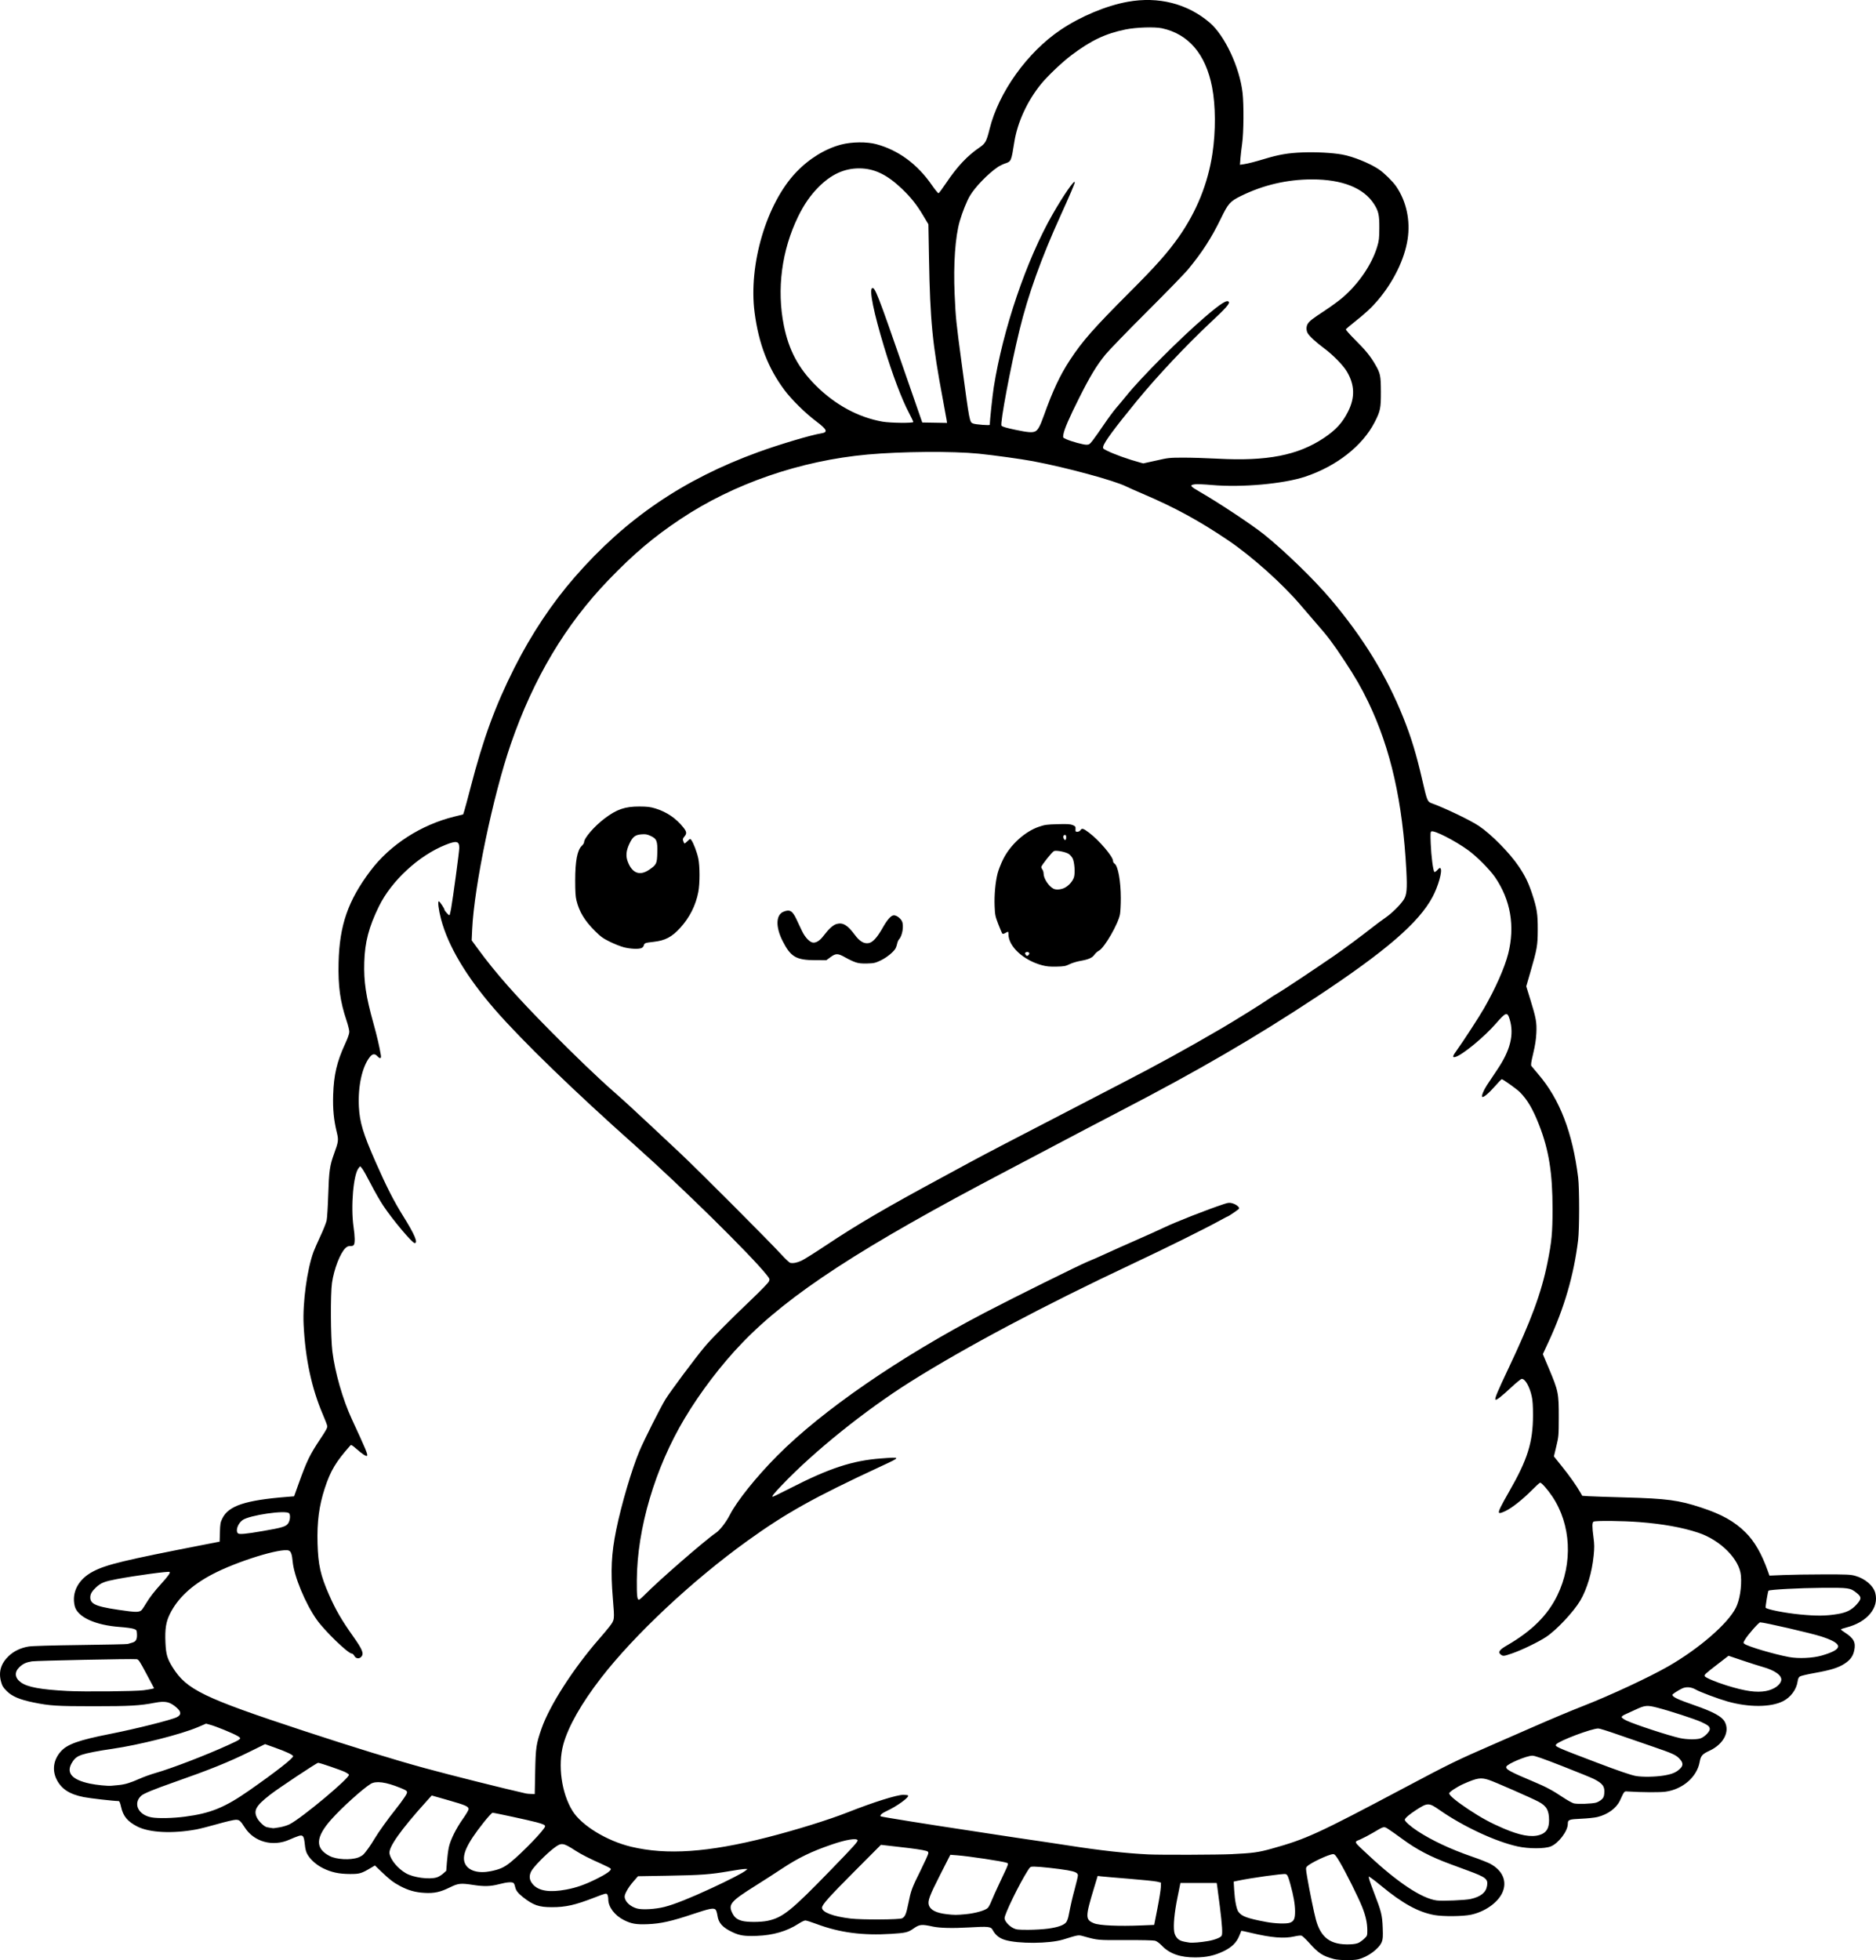 <?xml version="1.0" encoding="UTF-8" standalone="no"?>
<!-- Created with Inkscape (http://www.inkscape.org/) -->

<svg
   width="636.265mm"
   height="664.573mm"
   viewBox="0 0 636.266 664.573"
   version="1.1"
   id="svg1"
   xml:space="preserve"
   xmlns="http://www.w3.org/2000/svg"
   xmlns:svg="http://www.w3.org/2000/svg"><defs
     id="defs1" /><g
     id="layer1"
     transform="translate(978.261,278.123)"><path
       style="fill:#000000"
       d="m -525.763,386.088 c -3.969,-1.073 -5.296,-1.942 -8.582,-5.621 -1.082,-1.211 -2.221,-2.266 -2.532,-2.344 -0.311,-0.078 -1.368,0.044 -2.349,0.272 -3.456,0.801 -7.847,0.446 -14.683,-1.188 -1.809,-0.432 -3.31,-0.755 -3.336,-0.717 -0.026,0.038 -0.321,0.758 -0.655,1.601 -0.944,2.376 -2.559,3.972 -5.402,5.338 -3.06,1.47 -5.799,2.069 -9.549,2.087 -5.058,0.025 -8.713,-1.246 -11.293,-3.926 -0.906,-0.941 -1.762,-1.564 -2.378,-1.732 -0.561,-0.152 -4.758,-0.245 -10.054,-0.221 -9.544,0.042 -9.272,0.066 -14.05,-1.253 -1.976,-0.545 -1.675,-0.591 -7.024,1.059 -4.679,1.443 -15.327,1.51 -19.81,0.126 -1.901,-0.587 -3.227,-1.663 -4.103,-3.329 -0.621,-1.182 -1.475,-1.276 -8.048,-0.889 -5.505,0.324 -9.923,0.218 -12.281,-0.295 -3.85,-0.838 -4.506,-0.767 -6.615,0.72 -1.771,1.249 -2.624,1.451 -7.408,1.753 -9.779,0.617 -17.563,-0.409 -25.428,-3.351 -1.751,-0.655 -3.454,-1.191 -3.786,-1.191 -0.331,0 -1.365,0.497 -2.297,1.104 -3.895,2.538 -8.646,3.923 -14.135,4.118 -4.225,0.151 -5.836,-0.095 -8.315,-1.267 -3.319,-1.57 -4.695,-3.093 -5.048,-5.589 -0.126,-0.895 -0.409,-1.805 -0.628,-2.024 -0.671,-0.671 -2.058,-0.4 -7.767,1.515 -7.162,2.403 -10.874,3.232 -15.24,3.404 -3.954,0.156 -5.581,-0.125 -8.109,-1.397 -3.13,-1.576 -5.284,-4.436 -5.289,-7.023 -10e-4,-0.663 -0.158,-1.419 -0.349,-1.68 -0.325,-0.445 -0.593,-0.378 -4.432,1.111 -6.498,2.52 -9.667,3.232 -14.367,3.227 -4.391,-0.005 -6.244,-0.644 -9.71,-3.347 -1.766,-1.377 -2.481,-2.299 -2.719,-3.504 -0.098,-0.495 -0.311,-1.061 -0.473,-1.257 -0.442,-0.532 -2.184,-0.424 -4.979,0.31 -2.893,0.76 -5.079,0.825 -8.745,0.26 -4.255,-0.656 -5.118,-0.569 -7.884,0.796 -3.316,1.635 -5.334,2.077 -8.652,1.894 -3.122,-0.172 -5.552,-0.854 -8.334,-2.339 -2.301,-1.228 -3.575,-2.212 -6.431,-4.964 l -2.066,-1.99 -1.242,0.737 c -3.358,1.994 -3.922,2.163 -7.195,2.157 -3.743,-0.007 -6.403,-0.58 -9.215,-1.988 -2.227,-1.115 -4.178,-2.845 -5.229,-4.638 -0.485,-0.827 -0.731,-1.765 -0.905,-3.449 -0.291,-2.822 -0.606,-3.257 -2.046,-2.835 -0.547,0.16 -1.984,0.733 -3.195,1.272 -5.584,2.488 -11.95,0.77 -15.069,-4.067 -1.56,-2.418 -1.862,-2.678 -3.122,-2.678 -0.615,0 -3.384,0.646 -6.153,1.436 -2.769,0.79 -6.025,1.618 -7.236,1.841 -8.078,1.487 -15.877,1.102 -19.969,-0.986 -3.357,-1.713 -4.817,-3.48 -5.532,-6.692 -0.307,-1.381 -0.551,-1.948 -0.837,-1.948 -1.609,0 -9.692,-0.921 -11.846,-1.351 -4.84,-0.964 -7.592,-2.766 -9.194,-6.02 -1.555,-3.159 -1.037,-6.627 1.405,-9.408 2.18,-2.483 6.098,-3.88 16.785,-5.985 8.706,-1.715 20.856,-4.767 22.632,-5.685 1.54,-0.796 1.502,-1.822 -0.119,-3.245 -2.237,-1.964 -3.819,-2.321 -7.3,-1.645 -5.165,1.002 -8.472,1.192 -20.77,1.192 -12.576,0 -14.901,-0.147 -20.505,-1.294 -4.643,-0.951 -7.224,-2.051 -9.015,-3.844 -1.259,-1.26 -1.546,-1.738 -1.956,-3.256 -0.886,-3.277 -0.01,-6.144 2.641,-8.652 1.766,-1.67 4.106,-2.779 6.756,-3.202 1.235,-0.197 7.794,-0.387 17.581,-0.51 8.586,-0.108 15.789,-0.268 16.007,-0.355 0.218,-0.088 0.889,-0.285 1.49,-0.439 1.315,-0.336 1.758,-1.163 1.635,-3.056 -0.079,-1.22 -0.124,-1.285 -1.141,-1.638 -0.582,-0.202 -2.666,-0.483 -4.63,-0.625 -8.435,-0.607 -14.45,-3.393 -15.341,-7.106 -1.119,-4.666 1.252,-9.115 6.244,-11.717 4.515,-2.353 10.48,-3.791 37.712,-9.093 l 5.2,-1.012 0.092,-3.189 c 0.082,-2.858 0.169,-3.346 0.838,-4.707 2.101,-4.279 7.751,-6.153 21.977,-7.29 l 2.349,-0.188 1.518,-4.233 c 2.781,-7.757 3.778,-9.818 7.335,-15.157 2.096,-3.147 2.493,-3.905 2.37,-4.522 -0.082,-0.408 -0.746,-2.134 -1.476,-3.836 -3.811,-8.881 -5.957,-18.906 -6.522,-30.46 -0.362,-7.415 1.165,-18.68 3.34,-24.632 0.314,-0.859 1.378,-3.288 2.366,-5.398 0.988,-2.11 1.935,-4.491 2.105,-5.292 0.17,-0.8 0.414,-4.729 0.542,-8.731 0.257,-8.05 0.516,-9.874 1.966,-13.851 1.497,-4.106 1.571,-4.658 0.962,-7.151 -1.065,-4.358 -1.414,-7.916 -1.261,-12.865 0.207,-6.72 1.261,-11.212 4.046,-17.249 0.946,-2.05 1.427,-3.438 1.427,-4.115 0,-0.562 -0.415,-2.253 -0.921,-3.757 -2.187,-6.495 -2.904,-11.693 -2.714,-19.693 0.3,-12.671 3.2,-21.025 10.803,-31.121 6.653,-8.836 17.127,-15.599 28.475,-18.387 l 2.966,-0.729 0.396,-1.224 c 0.218,-0.673 1.183,-4.26 2.144,-7.971 4.286,-16.543 8.339,-27.61 14.827,-40.481 5.768,-11.443 12.738,-21.912 20.548,-30.863 17.293,-19.82 36.815,-33.096 62.25,-42.334 7.169,-2.604 17.894,-5.794 21.218,-6.311 2.476,-0.385 2.108,-1.286 -1.693,-4.138 -3.596,-2.699 -8.227,-7.256 -10.645,-10.474 -5.594,-7.446 -8.8,-15.735 -10.192,-26.355 -2.126,-16.221 4.014,-36.984 14.06,-47.541 4.416,-4.641 9.856,-7.99 15.297,-9.418 3.573,-0.938 8.697,-0.997 11.906,-0.137 7.452,1.997 13.925,6.746 18.798,13.795 1.116,1.614 2.165,2.892 2.331,2.84 0.166,-0.051 1.314,-1.601 2.551,-3.444 3.752,-5.589 7.209,-9.267 11.354,-12.083 1.967,-1.336 2.374,-2.084 3.4,-6.242 3.074,-12.464 12.815,-26.048 24.139,-33.66 6.753,-4.54 15.466,-8.175 22.73,-9.482 10.406,-1.873 20.183,0.61 27.755,7.049 5.13,4.362 10.187,15.144 11.177,23.827 0.461,4.05 0.386,13.485 -0.137,17.17 -0.237,1.673 -0.504,3.982 -0.592,5.129 l -0.16,2.087 1.297,-0.19 c 1.411,-0.206 3.767,-0.811 7.193,-1.844 4.748,-1.433 7.929,-1.97 12.757,-2.154 4.569,-0.174 9.994,0.113 13.361,0.707 3.749,0.661 9.465,2.972 12.568,5.081 1.767,1.201 4.687,4.081 5.815,5.736 3.468,5.089 4.857,11.524 3.872,17.947 -1.023,6.673 -4.735,14.293 -10.01,20.55 -2.16,2.562 -4.152,4.415 -8.193,7.621 -1.41,1.118 -2.642,2.161 -2.738,2.316 -0.096,0.156 1.314,1.763 3.141,3.58 3.523,3.502 5.14,5.482 6.776,8.292 1.79,3.075 1.943,3.798 1.964,9.279 0.021,5.635 -0.174,6.582 -2.147,10.411 -4.119,7.993 -12.94,14.896 -23.53,18.415 -7.357,2.444 -21.541,3.715 -31.571,2.828 -2.547,-0.225 -5.139,-0.339 -5.761,-0.253 -2.021,0.28 -1.813,0.606 1.66,2.603 6.335,3.642 17.696,11.175 21.689,14.381 7.096,5.697 17.045,15.356 22.655,21.994 10.979,12.992 18.932,25.958 24.586,40.084 2.74,6.846 4.401,12.309 6.475,21.299 1.625,7.044 1.719,7.269 3.258,7.825 4.524,1.636 13.014,5.715 15.911,7.646 4.172,2.78 10.478,9.179 13.549,13.749 2.129,3.168 3.238,5.433 4.461,9.112 1.688,5.078 1.982,6.927 1.963,12.335 -0.019,5.398 -0.204,6.45 -2.535,14.49 l -1.363,4.7 1.368,4.428 c 1.975,6.39 2.231,7.815 2.057,11.439 -0.103,2.145 -0.417,4.175 -1.063,6.879 -0.724,3.03 -0.852,3.928 -0.608,4.274 0.17,0.241 1.225,1.504 2.346,2.807 7.243,8.426 11.629,19.796 13.496,34.987 0.462,3.756 0.452,17.458 -0.015,21.299 -1.43,11.76 -4.671,22.902 -10.001,34.376 l -1.957,4.214 1.963,4.65 c 3.32,7.865 3.462,8.557 3.444,16.821 -0.014,6.159 -0.039,6.453 -0.833,9.776 l -0.819,3.426 2.75,3.423 c 2.634,3.278 4.874,6.452 6.226,8.822 l 0.631,1.106 2.122,0.141 c 1.167,0.077 6.794,0.268 12.505,0.423 14.102,0.383 18.08,0.913 25.732,3.432 6.979,2.297 11.221,4.668 14.989,8.38 3.081,3.035 5.531,7.287 7.651,13.28 l 0.498,1.409 4.769,-0.2 c 2.623,-0.11 8.758,-0.205 13.633,-0.212 7.664,-0.01 9.096,0.051 10.583,0.454 3.38,0.917 6.227,3.317 6.901,5.818 1.352,5.021 -2.721,9.918 -9.745,11.717 -1.055,0.27 -1.918,0.572 -1.918,0.67 0,0.098 0.579,0.55 1.287,1.004 3.086,1.98 3.827,3.366 3.256,6.086 -0.412,1.964 -1.297,3.193 -3.226,4.481 -2.085,1.393 -4.772,2.233 -10.222,3.197 -2.398,0.424 -4.635,0.952 -4.971,1.172 -0.44,0.288 -0.663,0.76 -0.792,1.673 -0.386,2.733 -2.322,5.374 -4.907,6.693 -4.174,2.129 -11.597,2.171 -18.9,0.106 -3.145,-0.889 -9.277,-3.182 -10.645,-3.98 -1.644,-0.959 -3.423,-1.088 -4.866,-0.352 -1.472,0.751 -3.166,1.866 -3.161,2.08 0.018,0.728 1.787,1.568 7.404,3.517 6.39,2.217 9.321,3.796 10.32,5.56 1.887,3.335 -0.366,7.681 -5.12,9.879 -2.475,1.144 -2.97,1.71 -3.349,3.83 -0.901,5.038 -5.7,9.23 -11.513,10.055 -1.979,0.281 -7.862,0.25 -12.957,-0.067 -1.155,-0.072 -1.036,-0.215 -2.573,3.086 -1.213,2.606 -4.132,4.729 -7.68,5.588 -0.911,0.22 -3.363,0.476 -5.449,0.568 -4.172,0.184 -4.541,0.327 -4.542,1.757 -6e-4,2.421 -3.164,6.595 -5.786,7.635 -2.09,0.829 -7.457,0.829 -11.241,3.8e-4 -7.512,-1.645 -18.458,-6.753 -26.535,-12.384 -3.577,-2.494 -3.988,-2.492 -7.899,0.035 -2.33,1.505 -3.836,2.809 -3.836,3.321 0,0.531 2.051,2.335 4.38,3.854 4.856,3.165 11.148,6.114 18.374,8.61 2.547,0.88 5.321,1.964 6.165,2.41 4.368,2.305 5.955,6.206 4.081,10.023 -1.641,3.341 -5.91,6.292 -10.534,7.281 -2.737,0.586 -9.455,0.649 -12.412,0.117 -5.466,-0.984 -10.81,-3.916 -18.038,-9.898 -1.408,-1.165 -2.945,-2.363 -3.417,-2.661 l -0.858,-0.543 0.169,0.846 c 0.093,0.465 0.878,2.663 1.745,4.884 2.37,6.073 2.703,7.427 2.865,11.646 0.115,3.004 0.062,3.845 -0.301,4.798 -0.886,2.321 -4.796,5.196 -8.101,5.958 -1.664,0.384 -6.485,0.32 -8.062,-0.107 z m 8.334,-5.543 c 0.509,-0.26 1.373,-0.9 1.918,-1.423 0.964,-0.924 0.992,-1.004 0.988,-2.815 -0.006,-2.451 -0.54,-4.878 -1.735,-7.881 -1.288,-3.238 -5.564,-11.812 -7.588,-15.216 -1.334,-2.243 -1.723,-2.712 -2.25,-2.712 -1.398,0 -7.85,3.043 -8.891,4.193 -0.434,0.479 -0.428,0.674 0.101,3.779 0.752,4.411 2.276,11.828 2.918,14.203 1.677,6.205 4.99,8.63 11.496,8.415 1.392,-0.046 2.434,-0.232 3.043,-0.542 z m -51.065,-0.582 c 2.17,-0.378 4.157,-1.153 4.56,-1.78 0.375,-0.583 0.195,-3.589 -0.59,-9.854 -0.436,-3.478 -0.858,-6.71 -0.938,-7.183 l -0.145,-0.86 h -6.153 -6.153 l -1.005,4.961 c -1.028,5.074 -1.435,9.334 -1.103,11.547 0.122,0.815 0.457,1.55 0.975,2.14 0.762,0.868 1.589,1.174 4.202,1.556 0.999,0.146 3.833,-0.089 6.35,-0.528 z m -54.188,-4.217 c 3.268,-0.456 5.251,-1.163 6.028,-2.151 0.277,-0.352 0.627,-1.259 0.777,-2.014 0.87,-4.378 1.238,-5.978 2.168,-9.434 0.566,-2.105 1.03,-4.097 1.03,-4.426 0,-0.862 -0.869,-1.291 -3.572,-1.764 -2.964,-0.519 -9.45,-1.227 -11.237,-1.227 -1.325,0 -1.346,0.013 -2.223,1.389 -2.873,4.508 -7.839,14.7 -7.839,16.088 0,0.986 1.456,2.644 2.987,3.402 0.976,0.483 1.595,0.551 5.007,0.552 2.141,1.1e-4 5.235,-0.187 6.874,-0.415 z m 31.74,-1.081 4.143,-0.172 1.094,-5.582 c 0.602,-3.07 1.119,-6.294 1.149,-7.165 l 0.055,-1.583 -1.309,-0.327 c -0.72,-0.18 -5.066,-0.628 -9.657,-0.996 -4.591,-0.368 -8.833,-0.733 -9.425,-0.81 l -1.077,-0.142 -1.224,4.044 c -3.006,9.93 -3.01,10.766 -0.059,11.999 1.855,0.775 8.316,1.066 16.311,0.735 z m 50.172,-0.905 c 1.372,-0.478 1.772,-1.381 1.75,-3.949 -0.021,-2.377 -0.519,-5.213 -1.602,-9.114 -0.771,-2.778 -0.986,-3.234 -1.622,-3.435 -0.721,-0.229 -11.852,1.319 -16.168,2.249 l -1.428,0.307 0.174,2.946 c 0.208,3.524 0.779,6.406 1.448,7.312 1.13,1.531 3.03,2.22 9.435,3.421 2.998,0.562 6.799,0.687 8.013,0.264 z m -177.168,-0.651 c 5.152,-1.084 7.997,-3.369 21.403,-17.188 8.161,-8.413 9.371,-9.764 9.117,-10.175 -0.445,-0.719 -3.929,-0.142 -8.474,1.403 -7.16,2.435 -11.558,4.565 -17.33,8.391 -2.256,1.495 -6.185,4.025 -8.731,5.621 -8.579,5.377 -9.427,6.394 -7.871,9.439 0.72,1.409 1.59,2.081 3.285,2.536 1.769,0.476 6.279,0.461 8.601,-0.027 z m 45.66,-0.863 c 0.999,-0.564 1.356,-1.404 2.051,-4.831 0.948,-4.673 1.187,-5.325 4.119,-11.23 1.445,-2.91 2.657,-5.578 2.694,-5.927 0.053,-0.505 -0.097,-0.682 -0.727,-0.86 -1.311,-0.371 -3.936,-0.751 -9.79,-1.418 l -5.556,-0.633 -8.884,8.917 c -8.834,8.866 -11.092,11.392 -11.092,12.406 0,1.532 3.764,2.961 9.657,3.666 3.85,0.461 16.669,0.394 17.529,-0.091 z m 21.568,-1.382 c 3.303,-0.313 6.731,-1.305 7.512,-2.172 0.297,-0.33 0.848,-1.388 1.226,-2.351 0.378,-0.963 1.709,-3.914 2.96,-6.556 3.014,-6.371 2.914,-6.075 2.164,-6.361 -1.287,-0.489 -12.918,-2.24 -16.843,-2.535 l -2.249,-0.169 -3.348,6.569 c -3.745,7.348 -4.401,9.107 -3.929,10.537 0.539,1.633 2.503,2.622 6.022,3.031 2.613,0.304 3.338,0.305 6.484,0.007 z m -102.154,-2.478 c 3.277,-0.83 8.649,-2.968 15.829,-6.298 6.132,-2.844 10.667,-5.184 11.674,-6.022 l 0.629,-0.524 -0.895,-0.009 c -0.492,-0.005 -2.933,0.343 -5.424,0.774 -6.317,1.092 -9.437,1.318 -20.857,1.513 l -9.977,0.17 -1.628,1.876 c -1.599,1.842 -2.883,4.062 -2.888,4.993 -0.009,1.636 1.795,3.395 4.176,4.071 1.803,0.512 6.199,0.257 9.361,-0.544 z m 273.372,-2.667 c 3.474,-0.786 5.229,-2.204 5.595,-4.518 0.357,-2.26 -0.382,-2.851 -6.311,-5.043 -1.773,-0.655 -4.533,-1.676 -6.134,-2.269 -6.86,-2.539 -11.45,-4.946 -16.429,-8.617 -1.733,-1.277 -3.781,-2.724 -4.553,-3.215 -1.63,-1.037 -1.43,-1.082 -5.212,1.159 -1.31,0.776 -3.247,1.797 -4.306,2.268 -2.29,1.019 -2.625,0.385 2.95,5.592 9.737,9.094 17.9,14.483 22.919,15.128 1.937,0.249 9.684,-0.078 11.48,-0.484 z m -306.656,-3.215 c 3.335,-0.632 6.14,-1.607 9.823,-3.414 3.849,-1.889 5.613,-3.151 5.162,-3.694 -0.155,-0.186 -1.558,-0.905 -3.119,-1.598 -4.118,-1.828 -6.828,-3.211 -8.857,-4.519 -4.19,-2.703 -4.695,-2.763 -7.205,-0.864 -2.744,2.077 -7.086,6.523 -7.782,7.969 -0.801,1.663 -0.59,3.044 0.678,4.448 1.975,2.186 5.69,2.736 11.299,1.673 z m -43.965,-4.117 c 0.574,-0.172 1.529,-0.744 2.123,-1.271 l 1.081,-0.959 0.233,-3.028 c 0.128,-1.665 0.418,-3.894 0.644,-4.953 0.535,-2.506 2.471,-6.405 4.826,-9.717 1.035,-1.455 1.883,-2.9 1.884,-3.211 0.004,-0.909 -1.024,-1.359 -6.934,-3.042 l -5.58,-1.588 -1.599,1.771 c -8.978,9.947 -13.159,15.858 -12.717,17.976 0.459,2.195 2.811,5.005 5.518,6.592 2.54,1.489 7.896,2.217 10.521,1.43 z m 18.254,-2.088 c 3.105,-0.628 4.573,-1.285 6.71,-3.003 4.073,-3.275 11.758,-11.264 11.758,-12.223 0,-0.468 -0.568,-0.736 -2.91,-1.374 -2.314,-0.63 -14.306,-3.225 -14.903,-3.225 -0.223,0 -1.565,1.459 -2.982,3.241 -5.944,7.479 -7.699,11.481 -6.232,14.217 1.221,2.277 4.507,3.186 8.559,2.367 z m -44.966,-4.635 c 0.61,-0.215 1.394,-0.655 1.741,-0.978 0.809,-0.751 2.633,-3.303 3.849,-5.384 1.231,-2.107 4.736,-7 7.176,-10.019 1.059,-1.31 2.418,-3.148 3.019,-4.085 1.3,-2.025 1.289,-2.047 -1.58,-3.215 -4.765,-1.939 -8.141,-2.383 -9.915,-1.302 -2.652,1.615 -9.684,7.956 -13.305,11.997 -5.443,6.076 -5.63,9.88 -0.611,12.465 2.315,1.193 7.005,1.447 9.626,0.522 z m 296.532,-1.172 c 6.981,-0.334 8.856,-0.594 13.361,-1.849 11.719,-3.265 15.513,-5.005 44.847,-20.562 15.967,-8.468 17.63,-9.279 30.82,-15.021 3.786,-1.648 9.502,-4.147 12.704,-5.553 6.139,-2.696 13.278,-5.693 17.055,-7.158 9.034,-3.505 22.503,-9.768 28.986,-13.479 10.458,-5.986 20.294,-14.497 22.995,-19.897 1.309,-2.617 2.018,-7.075 1.724,-10.843 -0.434,-5.574 -6.944,-12.124 -14.537,-14.628 -5.404,-1.782 -11.875,-2.947 -19.856,-3.574 -5.7,-0.448 -14.98,-0.539 -15.591,-0.152 -0.5,0.316 -0.505,1.72 -0.019,5.38 0.316,2.382 0.324,3.408 0.05,6.177 -0.559,5.633 -2.273,11.372 -4.546,15.215 -2.252,3.809 -7.999,9.933 -11.538,12.293 -2.582,1.723 -8.299,4.488 -11.635,5.628 -2.826,0.966 -3.022,0.983 -3.832,0.327 -0.958,-0.775 -0.394,-1.594 2.082,-3.022 8.462,-4.881 13.853,-10.219 17.14,-16.972 5.36,-11.01 4.68,-24.111 -1.747,-33.639 -1.543,-2.287 -3.588,-4.607 -4.061,-4.607 -0.165,0 -1.428,1.143 -2.808,2.54 -3.064,3.102 -6.732,6.01 -8.858,7.023 -2.55,1.214 -2.824,1.019 -1.751,-1.251 0.407,-0.861 1.72,-3.265 2.917,-5.342 6.232,-10.818 8.06,-16.679 8.065,-25.856 0.002,-3.244 -0.12,-5.039 -0.437,-6.437 -0.752,-3.32 -2.213,-5.866 -3.364,-5.866 -0.277,0 -1.902,1.309 -3.612,2.91 -3.321,3.108 -5.02,4.427 -5.319,4.128 -0.32,-0.32 0.673,-2.707 4.345,-10.451 7.762,-16.367 11.222,-25.724 13.28,-35.911 1.454,-7.198 1.732,-10.113 1.737,-18.222 0.008,-12.253 -1.246,-20.08 -4.582,-28.6 -2.096,-5.351 -3.96,-8.518 -6.522,-11.081 -1.058,-1.058 -5.705,-4.373 -6.125,-4.37 -0.121,0.001 -1.169,1.089 -2.33,2.417 -2.045,2.341 -3.941,3.921 -4.288,3.575 -0.31,-0.31 0.417,-2.136 1.562,-3.924 0.622,-0.972 2.177,-3.305 3.454,-5.185 4.522,-6.656 5.856,-11.977 4.301,-17.16 -0.792,-2.639 -1.287,-2.494 -4.625,1.357 -4.014,4.63 -11.519,10.802 -13.843,11.385 -1.057,0.265 -0.934,-0.274 0.519,-2.27 2.101,-2.886 7.595,-11.344 9.273,-14.274 3.893,-6.799 6.969,-13.754 8.16,-18.446 2.36,-9.304 0.825,-18.255 -4.452,-25.959 -1.788,-2.611 -6.319,-7.151 -9.196,-9.215 -4.528,-3.248 -11.332,-6.718 -12.383,-6.314 -0.338,0.13 -0.373,0.745 -0.235,4.18 0.166,4.164 0.8,9.116 1.22,9.537 0.143,0.143 0.567,-0.118 1.053,-0.65 0.682,-0.746 0.856,-0.826 1.081,-0.493 0.624,0.923 -0.834,6.07 -2.722,9.615 -4.664,8.754 -15.829,18.382 -39.343,33.923 -20.738,13.707 -40.323,25.095 -66.41,38.614 -3.856,1.999 -9.095,4.736 -11.642,6.084 -10.879,5.756 -19.186,10.135 -27.12,14.295 -49.135,25.763 -73.709,41.754 -89.694,58.365 -7.088,7.366 -14.143,16.627 -19.503,25.6 -10.02,16.776 -16.083,37.305 -16.186,54.805 -0.031,5.252 0.115,6.615 0.71,6.615 0.183,0 1.104,-0.786 2.045,-1.746 4.717,-4.81 20.399,-18.438 24.14,-20.977 1.305,-0.886 3.412,-3.614 4.621,-5.984 2.429,-4.76 8.939,-12.887 16.106,-20.108 15.215,-15.329 41.456,-33.407 70.484,-48.557 9.668,-5.046 32.144,-16.185 34.804,-17.248 1.316,-0.526 4.114,-1.755 6.218,-2.731 2.104,-0.976 6.683,-3.022 10.175,-4.547 3.493,-1.525 7.719,-3.43 9.393,-4.233 4.089,-1.962 14.666,-6.114 20.397,-8.008 1.488,-0.491 1.905,-0.533 2.84,-0.281 1.332,0.359 2.599,1.373 2.306,1.847 -0.192,0.31 -3.662,2.663 -3.928,2.663 -0.066,0 -1.057,0.518 -2.203,1.151 -5.368,2.966 -18.435,9.443 -30.261,15.001 -29.622,13.92 -56.359,28.113 -74.877,39.749 -15.45,9.708 -32.892,23.726 -43.847,35.239 -2.784,2.926 -3.502,3.846 -3.004,3.846 0.145,0 2.798,-1.296 5.896,-2.881 13.297,-6.8 21.138,-9.372 30.768,-10.094 6.925,-0.519 6.924,-0.54 0.102,2.629 -22.905,10.641 -32.275,15.869 -45.478,25.376 -18.599,13.392 -38.226,31.781 -49.562,46.435 -6.649,8.596 -11.124,16.478 -12.775,22.506 -1.934,7.06 -0.615,16.563 3.132,22.57 3.087,4.948 11.629,10.157 19.903,12.135 12.047,2.881 26.102,1.912 46.049,-3.173 9.814,-2.502 20.953,-5.962 27.469,-8.533 8.668,-3.419 16.562,-5.899 18.778,-5.899 0.813,0 1.543,0.105 1.622,0.233 0.379,0.613 -3.837,3.665 -7.193,5.207 -1.707,0.784 -2.496,1.475 -2.118,1.854 0.171,0.171 16.944,2.856 31.291,5.008 4.366,0.655 8.295,1.255 8.731,1.334 0.437,0.079 3.175,0.492 6.085,0.919 8.792,1.288 14.108,2.082 17.727,2.648 10.56,1.65 19.472,2.639 26.988,2.996 4.219,0.2 23.641,0.136 28.443,-0.094 z m 104.142,-6.471 c 2.297,-0.682 3.28,-2.177 3.277,-4.984 -0.003,-3.381 -0.864,-4.889 -3.617,-6.335 -2.533,-1.33 -14.98,-6.78 -16.844,-7.376 -2.719,-0.869 -3.876,-0.686 -8.509,1.344 -2.188,0.959 -4.895,2.743 -4.895,3.226 0,0.688 2.423,2.706 6.482,5.399 4.299,2.852 7.482,4.586 11.867,6.466 5.592,2.397 9.405,3.101 12.239,2.26 z M -883.334,341.392 c 1.099,-0.196 2.587,-0.657 3.307,-1.025 4.196,-2.141 20.672,-15.923 20.115,-16.825 -0.103,-0.167 -0.65,-0.54 -1.215,-0.828 -1.257,-0.641 -8.627,-3.172 -9.237,-3.172 -0.491,0 -13.495,8.639 -16.327,10.848 -4.786,3.731 -5.668,5.313 -4.374,7.848 0.627,1.229 2.416,2.929 3.28,3.117 0.617,0.134 1.718,0.318 2.189,0.366 0.146,0.015 1.164,-0.134 2.262,-0.33 z m -32.236,-3.59 c 8.74,-1.134 13.526,-3.087 21.904,-8.939 8.823,-6.163 14.817,-10.835 14.817,-11.55 0,-0.457 -2.338,-1.56 -6.237,-2.943 l -3.28,-1.164 -5.23,2.579 c -7.159,3.531 -13.479,6.079 -25.735,10.375 -6.725,2.358 -10.255,3.813 -11.05,4.555 -2.869,2.68 -0.951,6.57 3.62,7.344 2.256,0.382 7.126,0.27 11.19,-0.258 z m 478.655,-4.767 c 0.553,-0.164 1.372,-0.625 1.82,-1.025 0.656,-0.587 0.839,-0.992 0.945,-2.097 0.225,-2.346 -0.525,-3.371 -3.61,-4.934 -0.784,-0.397 -5.544,-2.334 -10.578,-4.303 -6.748,-2.64 -9.438,-3.575 -10.237,-3.559 -1.984,0.04 -8.422,2.756 -8.787,3.707 -0.343,0.893 1.191,1.739 9.351,5.162 4.155,1.743 6.247,2.86 9.833,5.25 1.489,0.993 3.156,1.919 3.704,2.057 1.236,0.313 6.2,0.143 7.559,-0.259 z m -359.836,-10.385 c 0.161,-8.275 0.34,-9.487 2.171,-14.751 2.726,-7.833 10.818,-20.409 19.578,-30.427 1.336,-1.528 2.883,-3.373 3.436,-4.101 1.787,-2.347 1.766,-2.18 1.16,-9.556 -0.782,-9.513 -0.504,-15.214 1.134,-23.252 1.732,-8.503 5.315,-20.652 7.882,-26.723 1.609,-3.806 7.07,-14.659 8.812,-17.514 1.607,-2.634 10.152,-14.081 13.392,-17.94 2.285,-2.722 8.656,-9.142 16.202,-16.326 2.852,-2.716 5.336,-5.299 5.519,-5.741 0.315,-0.76 0.273,-0.879 -0.775,-2.2 -5.251,-6.625 -28.95,-29.943 -44.327,-43.614 -20.939,-18.617 -38.747,-35.872 -47.906,-46.418 -9.679,-11.145 -15.841,-21.517 -18.236,-30.692 -0.798,-3.056 -1.151,-5.953 -0.726,-5.953 0.273,0 1.913,2.451 1.913,2.858 0,0.369 1.532,2.041 1.71,1.866 0.096,-0.094 0.343,-1.106 0.55,-2.249 0.6,-3.316 2.773,-19.44 2.77,-20.551 -0.008,-2.333 -0.904,-2.542 -4.601,-1.075 -9.093,3.61 -18.386,12.174 -22.644,20.87 -3.437,7.019 -4.777,12.127 -4.976,18.976 -0.192,6.592 0.554,11.551 3.116,20.719 1.182,4.23 2.064,8.017 2.508,10.774 0.194,1.202 -0.252,1.326 -1.187,0.331 -0.887,-0.944 -1.663,-0.845 -2.588,0.331 -2.588,3.289 -4.029,9.888 -3.676,16.839 0.265,5.22 1.442,9.111 5.636,18.627 3.768,8.552 6.234,13.385 9.465,18.556 3.809,6.096 5.045,9.015 3.816,9.015 -0.823,0 -7.453,-7.882 -10.617,-12.622 -1.088,-1.631 -3.001,-4.964 -4.251,-7.408 -1.249,-2.444 -2.571,-4.801 -2.937,-5.237 l -0.666,-0.794 -0.528,0.622 c -1.785,2.102 -2.731,13.079 -1.726,20.016 0.455,3.14 0.502,5.269 0.131,5.962 -0.193,0.361 -0.532,0.494 -1.197,0.469 -0.686,-0.026 -1.13,0.159 -1.701,0.706 -1.779,1.705 -3.889,7.174 -4.544,11.781 -0.55,3.868 -0.47,18.37 0.129,23.251 0.867,7.067 3.532,16.349 6.58,22.919 4.826,10.401 5.53,12.098 5.171,12.457 -0.27,0.27 -1.622,-0.602 -3.489,-2.252 -1.451,-1.282 -1.898,-1.551 -2.137,-1.283 -4.911,5.506 -6.762,8.598 -8.707,14.548 -1.941,5.936 -2.66,11.415 -2.454,18.697 0.205,7.279 1.018,10.888 3.94,17.497 2.259,5.109 4.21,8.474 8.068,13.915 3.266,4.606 3.803,5.946 2.82,7.032 -0.705,0.779 -1.856,0.627 -2.34,-0.31 -0.226,-0.437 -0.622,-0.794 -0.881,-0.794 -1.249,0 -9.154,-7.642 -11.876,-11.482 -3.853,-5.433 -7.715,-14.763 -8.166,-19.727 -0.218,-2.402 -0.58,-3.442 -1.291,-3.712 -2.602,-0.989 -17.746,3.713 -26.008,8.075 -7.051,3.723 -11.738,8.12 -14.372,13.484 -1.313,2.674 -1.684,5.116 -1.475,9.704 0.179,3.915 0.613,5.402 2.428,8.314 4.725,7.58 10.396,10.332 44.311,21.496 16.904,5.565 31.163,9.952 41.275,12.701 9.315,2.532 26.091,6.739 34.264,8.592 0.291,0.066 1.079,0.134 1.752,0.151 l 1.223,0.031 z m -141.243,4.434 c 2.124,-0.205 4.017,-0.777 7.026,-2.125 1.385,-0.62 3.826,-1.502 5.424,-1.959 5.521,-1.578 17.002,-5.987 24.586,-9.441 4.723,-2.151 4.794,-2.221 3.205,-3.152 -1.51,-0.885 -7.096,-3.172 -9.124,-3.736 l -1.487,-0.413 -2.797,1.195 c -5.712,2.44 -20.005,6.055 -29.043,7.346 -4.648,0.664 -8.638,1.441 -10.31,2.009 -1.46,0.496 -2.313,1.126 -3.087,2.28 -2.464,3.674 -0.564,6.128 5.805,7.496 2.18,0.468 5.963,0.848 7.297,0.732 0.509,-0.044 1.636,-0.149 2.503,-0.232 z m 523.854,-3.205 c 2.912,-0.463 4.325,-1.038 5.654,-2.301 1.111,-1.055 1.124,-1.981 0.048,-3.208 -1.311,-1.494 -2.294,-1.945 -9.859,-4.529 -3.953,-1.35 -9.432,-3.24 -12.175,-4.198 -2.743,-0.959 -5.308,-1.743 -5.7,-1.743 -2.271,0 -13.246,4.135 -14.279,5.379 -0.589,0.709 -0.131,0.915 13.854,6.225 7.351,2.791 11.603,4.243 13.224,4.515 2.22,0.372 6.406,0.308 9.234,-0.141 z m 12.466,-12.571 c 1.335,-0.371 3.308,-2.279 3.308,-3.2 0,-0.869 -0.564,-1.338 -2.923,-2.425 -2.079,-0.958 -10.501,-3.705 -14.737,-4.805 -3.591,-0.933 -4.278,-0.876 -7.507,0.626 -1.51,0.702 -3.192,1.474 -3.738,1.716 -0.546,0.241 -0.992,0.613 -0.992,0.826 0,0.215 0.736,0.739 1.654,1.176 2.809,1.339 14.336,5.112 18.19,5.954 2.116,0.462 5.331,0.525 6.746,0.132 z m -527.843,-16.373 c 1.164,-0.159 2.434,-0.373 2.823,-0.475 l 0.706,-0.186 -2.606,-4.895 c -2.366,-4.445 -2.674,-4.902 -3.352,-4.971 -1.713,-0.176 -33.957,0.49 -35.481,0.733 -1.941,0.309 -3.037,0.811 -4.22,1.934 -1.813,1.72 -1.632,3.67 0.481,5.201 2.212,1.602 6.692,2.431 15.719,2.908 5.698,0.301 23.132,0.134 25.929,-0.249 z m 550.203,0.265 c 2.697,-0.511 4.86,-2.015 5.176,-3.599 0.329,-1.646 -2.136,-3.425 -6.369,-4.597 -1.164,-0.322 -4.228,-1.299 -6.809,-2.171 l -4.692,-1.585 -3.818,2.946 c -4.194,3.236 -4.526,3.549 -4.248,3.999 0.322,0.521 3.903,2.023 7.453,3.126 6.247,1.941 10.11,2.487 13.307,1.881 z m 18.916,-12.026 c 7.452,-2.172 7.414,-3.994 -0.132,-6.46 -3.351,-1.095 -19.374,-4.797 -20.763,-4.797 -0.459,0 -4.136,4.178 -5.096,5.791 -0.656,1.102 -0.667,1.178 -0.215,1.508 1.26,0.921 10.006,3.507 15.095,4.463 3.206,0.602 8.075,0.381 11.113,-0.505 z m 5.292,-14.057 c 3.063,-0.5 4.788,-1.35 6.466,-3.186 1.803,-1.973 1.803,-2.631 -6.2e-4,-4.056 -2.101,-1.661 -2.537,-1.723 -11.757,-1.662 -7.427,0.049 -17.69,0.598 -18.058,0.967 -0.211,0.211 -1.091,5.541 -0.952,5.769 0.355,0.587 6.608,1.815 11.735,2.304 5.607,0.535 8.658,0.502 12.568,-0.136 z m -575.005,-1.493 c 0.262,-0.331 0.897,-1.304 1.41,-2.163 1.222,-2.043 2.737,-3.992 5.343,-6.876 2.148,-2.377 2.92,-3.475 2.641,-3.755 -0.302,-0.302 -11.525,1.217 -17.927,2.426 -4.194,0.792 -5.351,1.251 -7.012,2.783 -1.435,1.322 -1.984,2.268 -1.984,3.415 0,2.502 2.255,3.302 13.361,4.739 2.475,0.32 3.584,0.169 4.168,-0.569 z m 41.076,-26.676 c 6.521,-1.123 7.783,-1.509 8.523,-2.608 0.666,-0.988 0.825,-2.875 0.287,-3.412 -1.147,-1.147 -13.486,0.666 -15.764,2.316 -1.604,1.162 -2.456,3.578 -1.58,4.48 0.43,0.442 2.611,0.244 8.533,-0.776 z m 182.638,-91.662 c 0.832,-0.379 4.608,-2.749 8.391,-5.268 10.634,-7.078 20.302,-12.727 39.555,-23.113 2.692,-1.452 6.74,-3.646 8.996,-4.876 2.256,-1.23 7.673,-4.091 12.039,-6.358 15.154,-7.87 34.95,-18.136 39.423,-20.445 12.412,-6.406 21.993,-11.669 33.999,-18.675 4.459,-2.602 13.874,-8.462 15.975,-9.944 1.001,-0.706 2.489,-1.651 3.307,-2.101 1.344,-0.739 12.509,-8.158 18.801,-12.493 3.152,-2.171 9.998,-7.243 13.113,-9.715 1.31,-1.039 3.303,-2.518 4.429,-3.287 2.097,-1.432 4.964,-4.252 6.161,-6.06 1.063,-1.606 1.254,-3.631 0.929,-9.82 -1.234,-23.43 -5.3,-41.423 -12.945,-57.29 -2.321,-4.816 -4.442,-8.489 -8.1,-14.023 -3.871,-5.856 -5.512,-8.047 -9.026,-12.048 -1.593,-1.814 -4.1,-4.727 -5.571,-6.473 -6.212,-7.373 -16.765,-16.819 -24.956,-22.337 -9.819,-6.615 -17.976,-11.049 -28.82,-15.67 -2.39,-1.018 -4.891,-2.127 -5.556,-2.464 -3.974,-2.011 -20.393,-6.463 -31.637,-8.578 -3.872,-0.729 -13.33,-2.039 -18.403,-2.551 -8.871,-0.894 -26.144,-0.766 -37.688,0.279 -22.825,2.067 -45.493,9.886 -63.5,21.901 -9.126,6.09 -15.75,11.688 -24.274,20.515 -14.675,15.197 -25.581,33.472 -33.256,55.733 -6.04,17.518 -12.429,48.185 -13.108,62.918 l -0.168,3.648 2.173,2.966 c 5.972,8.151 12.831,15.914 24.447,27.669 8.194,8.291 16.37,16.132 21.564,20.678 3.115,2.726 6.714,6.022 12.565,11.505 2.485,2.328 6.955,6.514 9.933,9.302 5.863,5.488 30.354,30.014 34.356,34.405 1.352,1.483 2.715,2.752 3.031,2.82 0.987,0.212 2.257,-0.037 3.823,-0.75 z m 81.554,-100.155 c -6.296,-1.683 -11.383,-6.365 -11.383,-10.477 0,-1.029 -0.05,-1.049 -1.081,-0.44 -0.482,0.285 -0.852,0.358 -1,0.198 -0.129,-0.14 -0.74,-1.564 -1.358,-3.164 -1.045,-2.705 -1.134,-3.138 -1.259,-6.124 -0.155,-3.7 0.243,-8.113 1.001,-11.11 0.289,-1.144 1.143,-3.32 1.897,-4.834 2.441,-4.905 7.372,-9.377 12.125,-10.998 2.002,-0.683 2.683,-0.776 6.355,-0.875 3.335,-0.09 4.301,-0.032 5.113,0.307 0.775,0.324 0.99,0.554 0.952,1.019 -0.027,0.33 -0.036,0.749 -0.02,0.931 0.047,0.533 1.315,0.383 1.678,-0.198 0.491,-0.786 0.949,-0.659 2.898,0.805 3.411,2.562 8.153,8.123 8.153,9.561 0,0.341 0.224,0.759 0.499,0.93 1.198,0.748 2.143,5.92 2.146,11.74 8.6e-4,2.12 -0.123,4.56 -0.275,5.424 -0.573,3.253 -5.274,11.396 -7.136,12.361 -0.512,0.265 -1.205,0.883 -1.541,1.373 -0.727,1.061 -2.002,1.619 -4.832,2.113 -1.14,0.199 -2.761,0.698 -3.602,1.109 -1.355,0.662 -1.86,0.754 -4.439,0.813 -2.235,0.051 -3.369,-0.057 -4.889,-0.463 z m -4.513,-3.553 c 0.397,-0.478 0.142,-0.938 -0.52,-0.938 -0.274,0 -0.575,0.124 -0.669,0.276 -0.175,0.284 0.312,1.047 0.669,1.047 0.11,0 0.344,-0.173 0.52,-0.385 z m 12.08,-22.649 c 1.492,-0.722 2.909,-2.333 3.292,-3.74 0.405,-1.489 0.138,-5.015 -0.474,-6.263 -0.258,-0.525 -0.858,-1.214 -1.333,-1.531 -1.023,-0.681 -4.174,-1.297 -4.994,-0.976 -0.634,0.248 -4.333,4.904 -4.32,5.437 0.005,0.188 0.183,0.573 0.397,0.855 0.214,0.282 0.39,0.878 0.391,1.323 0.005,1.668 1.647,4.217 3.305,5.131 0.837,0.462 2.512,0.356 3.736,-0.237 z m 0.63,-17.198 c 0,-0.522 -0.133,-0.778 -0.405,-0.778 -0.56,0 -0.753,0.641 -0.396,1.31 0.389,0.727 0.801,0.453 0.801,-0.532 z m -71.438,42.395 c -0.8,-0.266 -2.348,-0.992 -3.44,-1.614 -2.545,-1.45 -3.233,-1.469 -5.049,-0.137 l -1.423,1.044 -3.71,-0.005 c -6.525,-0.009 -8.373,-1.086 -11.111,-6.478 -2.423,-4.77 -2.318,-8.863 0.255,-9.937 2.133,-0.891 3.054,-0.367 4.411,2.513 0.587,1.246 1.426,3.021 1.865,3.945 1.103,2.323 2.751,4.009 3.918,4.009 1.115,0 2.244,-0.768 3.435,-2.337 1.798,-2.369 3.254,-3.678 4.449,-3.999 2.1,-0.565 3.678,0.378 6.101,3.647 1.633,2.203 3.044,3.08 4.622,2.873 1.448,-0.19 2.967,-1.83 4.935,-5.328 1.52,-2.701 2.808,-4.116 3.748,-4.116 0.902,0 2.247,0.996 2.735,2.024 0.683,1.44 0.146,4.846 -0.956,6.058 -0.271,0.298 -0.571,0.953 -0.667,1.455 -0.096,0.502 -0.325,1.215 -0.51,1.583 -0.611,1.218 -3.005,3.182 -5.081,4.168 -1.842,0.875 -2.289,0.977 -4.559,1.043 -1.886,0.055 -2.881,-0.048 -3.972,-0.41 z m -78.581,-5.084 c -1.091,-0.281 -3.227,-1.123 -4.746,-1.873 -2.349,-1.159 -3.104,-1.703 -5.052,-3.642 -3.492,-3.477 -5.314,-6.472 -6.274,-10.318 -0.33,-1.321 -0.438,-2.988 -0.438,-6.779 -10e-4,-6.654 0.709,-10.36 2.265,-11.814 0.413,-0.386 0.751,-0.928 0.751,-1.205 0,-1.395 3.49,-5.424 6.977,-8.055 4.109,-3.101 6.922,-4.062 11.808,-4.037 2.725,0.014 3.68,0.131 5.427,0.666 3.779,1.157 7.027,3.363 9.435,6.41 1.182,1.496 1.249,2.067 0.366,3.116 -0.558,0.663 -0.609,0.877 -0.371,1.56 0.152,0.435 0.348,0.791 0.436,0.791 0.088,0 0.552,-0.38 1.032,-0.845 0.848,-0.822 0.883,-0.831 1.262,-0.331 0.713,0.94 1.942,4.191 2.367,6.258 0.551,2.683 0.553,8.439 0.004,11.335 -0.863,4.547 -2.975,8.728 -6.172,12.215 -2.84,3.097 -5.058,4.256 -8.996,4.703 -2.903,0.329 -3.113,0.406 -3.318,1.222 -0.091,0.363 -0.461,0.765 -0.835,0.907 -1.058,0.402 -3.763,0.273 -5.929,-0.284 z m 8.661,-26.345 c 2.407,-1.671 2.569,-2.015 2.671,-5.658 0.113,-4.03 -0.194,-4.803 -2.283,-5.76 -1.215,-0.556 -1.705,-0.637 -3.149,-0.522 -2.101,0.169 -2.965,0.866 -4.08,3.289 -1.07,2.327 -1.22,4.067 -0.512,5.946 1.506,3.996 4.112,4.955 7.353,2.705 z M -586.147,-121.972 c 4.105,-0.939 4.506,-0.982 9.187,-0.992 2.692,-0.006 7.99,0.156 11.774,0.359 16.657,0.894 27.091,-1.139 35.879,-6.99 4.108,-2.735 6.343,-5.173 8.275,-9.027 2.383,-4.753 2.246,-9.06 -0.429,-13.544 -1.264,-2.119 -4.678,-5.617 -7.583,-7.77 -2.921,-2.165 -5.193,-4.261 -5.736,-5.292 -0.509,-0.966 -0.471,-2.313 0.088,-3.153 0.654,-0.982 1.542,-1.664 5.885,-4.524 2.11,-1.389 4.815,-3.377 6.012,-4.417 5.445,-4.734 9.817,-11.18 11.616,-17.129 0.625,-2.065 0.712,-2.812 0.734,-6.311 0.029,-4.451 -0.263,-5.777 -1.801,-8.179 -3.499,-5.464 -10.769,-8.357 -21,-8.357 -8.407,0 -16.513,1.88 -24.049,5.578 -3.778,1.854 -4.381,2.527 -6.888,7.683 -3.216,6.617 -6.296,11.388 -11.167,17.298 -1.079,1.31 -7.332,7.739 -13.896,14.287 -6.563,6.548 -12.884,13.068 -14.047,14.488 -3.006,3.672 -5.228,7.332 -8.951,14.749 -3.429,6.83 -5.079,10.654 -5.362,12.425 -0.169,1.059 -0.161,1.073 0.987,1.58 1.788,0.79 5.736,1.87 6.837,1.87 0.892,0 1.107,-0.151 2.171,-1.521 0.65,-0.837 2.351,-3.248 3.781,-5.358 1.43,-2.11 3.277,-4.61 4.105,-5.556 0.828,-0.946 2.368,-2.791 3.422,-4.101 5.007,-6.222 18.247,-19.492 26.664,-26.724 5.419,-4.656 7.609,-6.04 8.157,-5.154 0.348,0.563 -1.072,2.164 -5.969,6.734 -8.346,7.787 -18.427,18.506 -25.279,26.879 -7.578,9.26 -10.978,13.865 -11.357,15.38 -0.162,0.647 -0.062,0.769 1.112,1.364 2.486,1.26 7.416,3.028 11.459,4.111 0.509,0.136 0.959,0.259 1,0.272 0.04,0.013 2.005,-0.418 4.366,-0.958 z m -41.03,-9.879 c 0.937,-0.428 1.655,-1.74 2.979,-5.446 3.017,-8.442 5.453,-13.625 8.813,-18.75 4.209,-6.419 8.11,-10.848 20.29,-23.033 8.954,-8.958 12.945,-13.454 16.696,-18.808 6,-8.565 9.836,-18.08 11.344,-28.141 1.145,-7.637 1.101,-16.277 -0.116,-22.569 -2.161,-11.173 -8.001,-18.017 -17.018,-19.942 -2.486,-0.531 -8.8,-0.321 -12.35,0.409 -6.849,1.41 -11.688,3.713 -18.378,8.747 -3.061,2.304 -7.991,6.982 -10.194,9.674 -4.696,5.737 -8.061,13.009 -9.123,19.711 -1.035,6.532 -1.073,6.621 -3.107,7.29 -0.769,0.253 -1.918,0.815 -2.553,1.248 -3.307,2.258 -7.686,6.788 -9.426,9.75 -1.06,1.806 -2.56,5.542 -3.433,8.556 -1.536,5.301 -2.19,14.678 -1.733,24.844 0.364,8.08 0.477,9.196 2.395,23.454 2.722,20.24 2.646,19.847 3.925,20.339 0.858,0.33 5.588,0.691 5.588,0.426 0,-1.257 0.939,-10.057 1.355,-12.696 3.104,-19.698 11.096,-43.205 19.944,-58.659 3.75,-6.55 7.541,-12.011 7.541,-10.863 0,0.432 -1.743,4.51 -4.835,11.313 -6.535,14.379 -10.996,26.812 -13.909,38.761 -3.012,12.357 -6.667,31.761 -6.109,32.433 0.303,0.365 1.564,0.739 4.744,1.407 4.225,0.887 5.658,1.004 6.668,0.542 z m -41.329,-3.205 c 0,-0.169 -0.635,-1.509 -1.41,-2.977 -2.528,-4.784 -5.625,-12.98 -8.516,-22.538 -3.49,-11.54 -5.06,-19.223 -4.054,-19.845 0.918,-0.568 1.896,1.939 10.989,28.166 1.698,4.896 3.75,10.807 4.56,13.136 l 1.474,4.233 4.203,0.073 4.203,0.073 -0.148,-0.999 c -0.081,-0.549 -0.642,-3.618 -1.246,-6.82 -3.593,-19.05 -4.347,-26.705 -4.73,-48.022 l -0.207,-11.509 -1.764,-2.957 c -2.23,-3.739 -4.208,-6.22 -7.291,-9.146 -5.036,-4.78 -9.291,-6.814 -14.32,-6.846 -5.144,-0.033 -9.617,2.026 -13.968,6.428 -2.694,2.726 -4.855,5.855 -6.819,9.874 -5.599,11.457 -7.338,24.72 -4.853,37.01 1.686,8.336 4.914,14.392 10.81,20.282 6.565,6.558 14.444,10.829 22.635,12.27 2.682,0.472 10.451,0.555 10.451,0.112 z"
       id="path1" /></g></svg>
